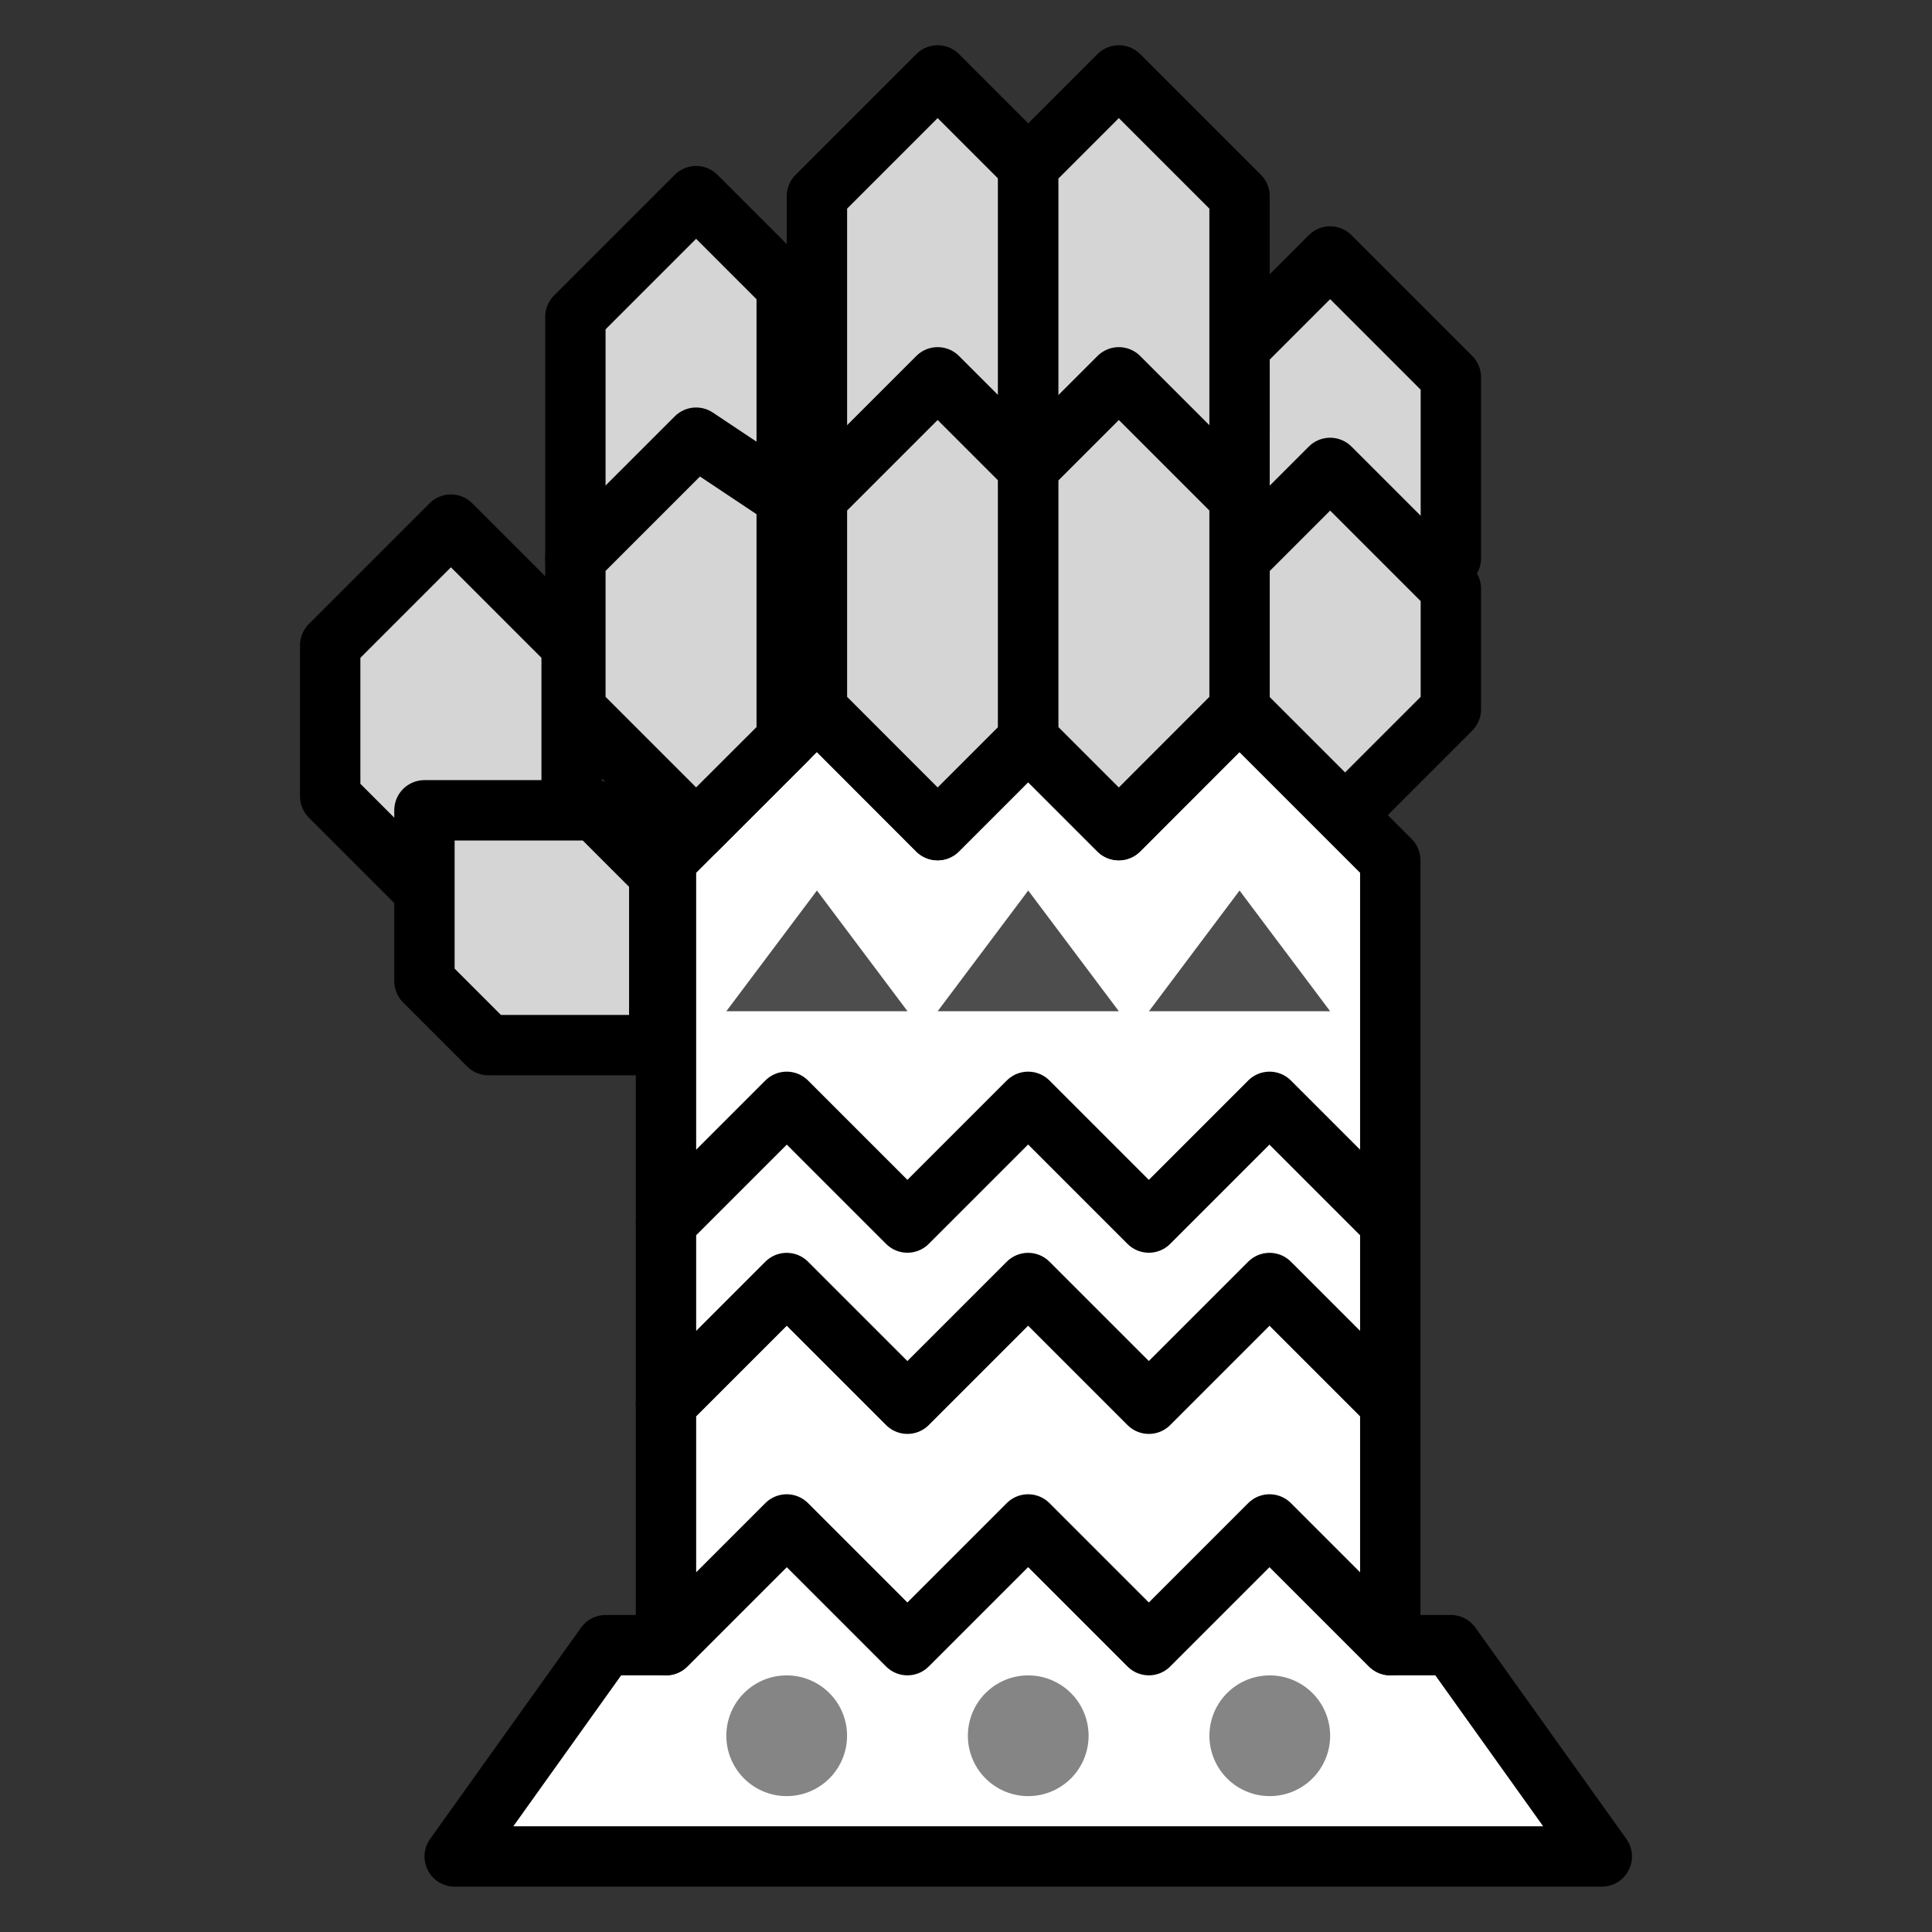 <svg xmlns="http://www.w3.org/2000/svg" xmlns:svg="http://www.w3.org/2000/svg" id="svg8" width="64" height="64" version="1.1" viewBox="0 0 16.933 16.933"><rect x="0" y="0" width="16.933" height="16.933" fill="#333333" stroke="none"/><g id="layer1" transform="translate(0,-280.067)"><path style="fill:#d5d5d5;fill-opacity:1;stroke:#000;stroke-width:.529;stroke-linecap:round;stroke-linejoin:round;stroke-miterlimit:4;stroke-dasharray:none;stroke-opacity:1" id="path1873-1-7-0-8-4" d="m 2.894,287.046 7e-7,-1.323 1.058,-1.058 1.058,1.058 -7e-7,1.323 -1.058,1.058 z"/><path style="fill:#d5d5d5;fill-opacity:1;stroke:#000;stroke-width:.529;stroke-linecap:round;stroke-linejoin:round;stroke-miterlimit:4;stroke-dasharray:none;stroke-opacity:1" id="path1873-1-7-0" d="m 10.864,285.226 v -2.117 l 0.794,-0.794 1.058,1.058 -6e-6,1.588 -1.058,1.058 z"/><path style="fill:#d5d5d5;fill-opacity:1;stroke:#000;stroke-width:.529;stroke-linecap:round;stroke-linejoin:round;stroke-miterlimit:4;stroke-dasharray:none;stroke-opacity:1" id="path1873-1-7" d="m 10.864,286.549 -1e-6,-1.587 0.794,-0.794 1.058,1.058 -10e-7,1.058 -1.058,1.058 z"/><path style="fill:#fff;fill-opacity:1;stroke:#000;stroke-width:.529;stroke-linecap:round;stroke-linejoin:round;stroke-miterlimit:4;stroke-dasharray:none;stroke-opacity:1" id="path1786" d="m 6.895,293.428 -1.058,1.058 H 5.308 l -1.323,1.852 H 9.012 14.039 l -1.323,-1.852 h -0.529 l -1.058,-1.058 H 9.012 Z"/><path style="fill:#fff;fill-opacity:1;stroke:#000;stroke-width:.529;stroke-linecap:round;stroke-linejoin:round;stroke-miterlimit:4;stroke-dasharray:none;stroke-opacity:1" id="path1769-8" d="m 6.895,291.311 -1.058,1.058 1.2e-6,2.117 1.058,-1.058 1.058,1.058 1.058,-1.058 1.058,1.058 1.058,-1.058 1.058,1.058 -10e-7,-2.117 -1.058,-1.058 H 9.012 Z"/><path style="fill:#fff;fill-opacity:1;stroke:#000;stroke-width:.529;stroke-linecap:round;stroke-linejoin:round;stroke-miterlimit:4;stroke-dasharray:none;stroke-opacity:1" id="path1769" d="m 6.895,289.724 -1.058,1.058 -5.5e-6,1.588 1.058,-1.058 1.058,1.058 1.058,-1.058 1.058,1.058 1.058,-1.058 1.058,1.058 -10e-7,-1.587 -1.058,-1.058 H 9.012 Z"/><path style="fill:#fff;fill-opacity:1;stroke:#000;stroke-width:.529;stroke-linecap:round;stroke-linejoin:round;stroke-miterlimit:4;stroke-dasharray:none;stroke-opacity:1" id="path1753" d="m 7.16,286.284 -1.323,1.323 2.9e-6,3.175 1.058,-1.058 1.058,1.058 1.058,-1.058 1.058,1.058 1.058,-1.058 1.058,1.058 3e-6,-3.175 -1.323,-1.323 -1.058,1.058 -0.794,-0.794 -0.794,0.794 z"/><path style="fill:#4d4d4d;fill-opacity:1;stroke:none;stroke-width:.529;stroke-linecap:round;stroke-linejoin:round;stroke-miterlimit:4;stroke-dasharray:none;stroke-opacity:1" id="path1822" d="m 10.07,288.93 0.794,-1.058 0.794,1.058 z"/><path style="fill:#4d4d4d;fill-opacity:1;stroke:none;stroke-width:.529;stroke-linecap:round;stroke-linejoin:round;stroke-miterlimit:4;stroke-dasharray:none;stroke-opacity:1" id="path1822-9" d="m 6.366,288.93 0.794,-1.058 0.794,1.058 z"/><path style="fill:#4d4d4d;fill-opacity:1;stroke:none;stroke-width:.529;stroke-linecap:round;stroke-linejoin:round;stroke-miterlimit:4;stroke-dasharray:none;stroke-opacity:1" id="path1822-5" d="m 8.218,288.93 0.794,-1.058 0.794,1.058 z"/><path style="fill:#d5d5d5;fill-opacity:1;stroke:#000;stroke-width:.529;stroke-linecap:round;stroke-linejoin:round;stroke-miterlimit:4;stroke-dasharray:none;stroke-opacity:1" id="path1873-1-8" d="m 7.16,283.903 v -2.117 l 1.058,-1.058 0.794,0.794 -4.2e-6,2.646 -0.794,0.794 z"/><path style="fill:#d5d5d5;fill-opacity:1;stroke:#000;stroke-width:.529;stroke-linecap:round;stroke-linejoin:round;stroke-miterlimit:4;stroke-dasharray:none;stroke-opacity:1" id="path1873-6" d="m 7.16,286.284 1.4e-6,-1.852 1.058,-1.058 0.794,0.794 5.6e-6,2.381 -0.794,0.794 z"/><path style="fill:#d5d5d5;fill-opacity:1;stroke:#000;stroke-width:.529;stroke-linecap:round;stroke-linejoin:round;stroke-miterlimit:4;stroke-dasharray:none;stroke-opacity:1" id="path1873-1-2" d="m 6.895,284.961 -7e-7,-2.381 -0.794,-0.794 -1.058,1.058 v 2.117 l 1.058,1.058 z"/><path style="fill:#d5d5d5;fill-opacity:1;stroke:#000;stroke-width:.529;stroke-linecap:round;stroke-linejoin:round;stroke-miterlimit:4;stroke-dasharray:none;stroke-opacity:1" id="path1873-7" d="m 6.895,286.549 -1.5e-6,-2.117 -0.794,-0.529 -1.058,1.058 -3.6e-6,1.323 1.058,1.058 z"/><path style="fill:#d5d5d5;fill-opacity:1;stroke:#000;stroke-width:.529;stroke-linecap:round;stroke-linejoin:round;stroke-miterlimit:4;stroke-dasharray:none;stroke-opacity:1" id="path1873-1-7-4" d="m 4.281,289.227 -0.561,-0.561 -5e-6,-1.497 h 1.497 l 0.561,0.561 -5.7e-6,1.497 z"/><path style="fill:#d5d5d5;fill-opacity:1;stroke:#000;stroke-width:.529;stroke-linecap:round;stroke-linejoin:round;stroke-miterlimit:4;stroke-dasharray:none;stroke-opacity:1" id="path1873-1-8-4" d="m 10.864,283.903 1e-6,-2.117 -1.058,-1.058 -0.794,0.794 -4.2e-6,2.646 0.794,0.794 z"/><path style="fill:#d5d5d5;fill-opacity:1;stroke:#000;stroke-width:.529;stroke-linecap:round;stroke-linejoin:round;stroke-miterlimit:4;stroke-dasharray:none;stroke-opacity:1" id="path1873-6-0" d="m 10.864,286.284 2e-6,-1.852 -1.058,-1.058 -0.794,0.794 5.6e-6,2.381 0.794,0.794 z"/><path style="opacity:1;fill:#858585;fill-opacity:1;stroke:none;stroke-width:.529;stroke-linecap:round;stroke-linejoin:miter;stroke-miterlimit:4;stroke-dasharray:none;stroke-dashoffset:0;stroke-opacity:1;paint-order:normal" id="path837" d="m 7.424,295.28 a 0.529,0.529 0 0 1 -0.529,0.529 0.529,0.529 0 0 1 -0.529,-0.529 0.529,0.529 0 0 1 0.529,-0.529 0.529,0.529 0 0 1 0.529,0.529 z"/><path style="opacity:1;fill:#858585;fill-opacity:1;stroke:none;stroke-width:.529;stroke-linecap:round;stroke-linejoin:miter;stroke-miterlimit:4;stroke-dasharray:none;stroke-dashoffset:0;stroke-opacity:1;paint-order:normal" id="path837-3" d="m 9.541,295.28 a 0.529,0.529 0 0 1 -0.529,0.529 0.529,0.529 0 0 1 -0.529,-0.529 0.529,0.529 0 0 1 0.529,-0.529 0.529,0.529 0 0 1 0.529,0.529 z"/><path style="opacity:1;fill:#858585;fill-opacity:1;stroke:none;stroke-width:.529;stroke-linecap:round;stroke-linejoin:miter;stroke-miterlimit:4;stroke-dasharray:none;stroke-dashoffset:0;stroke-opacity:1;paint-order:normal" id="path837-3-6" d="m 11.658,295.28 a 0.529,0.529 0 0 1 -0.529,0.529 0.529,0.529 0 0 1 -0.529,-0.529 0.529,0.529 0 0 1 0.529,-0.529 0.529,0.529 0 0 1 0.529,0.529 z"/></g></svg>